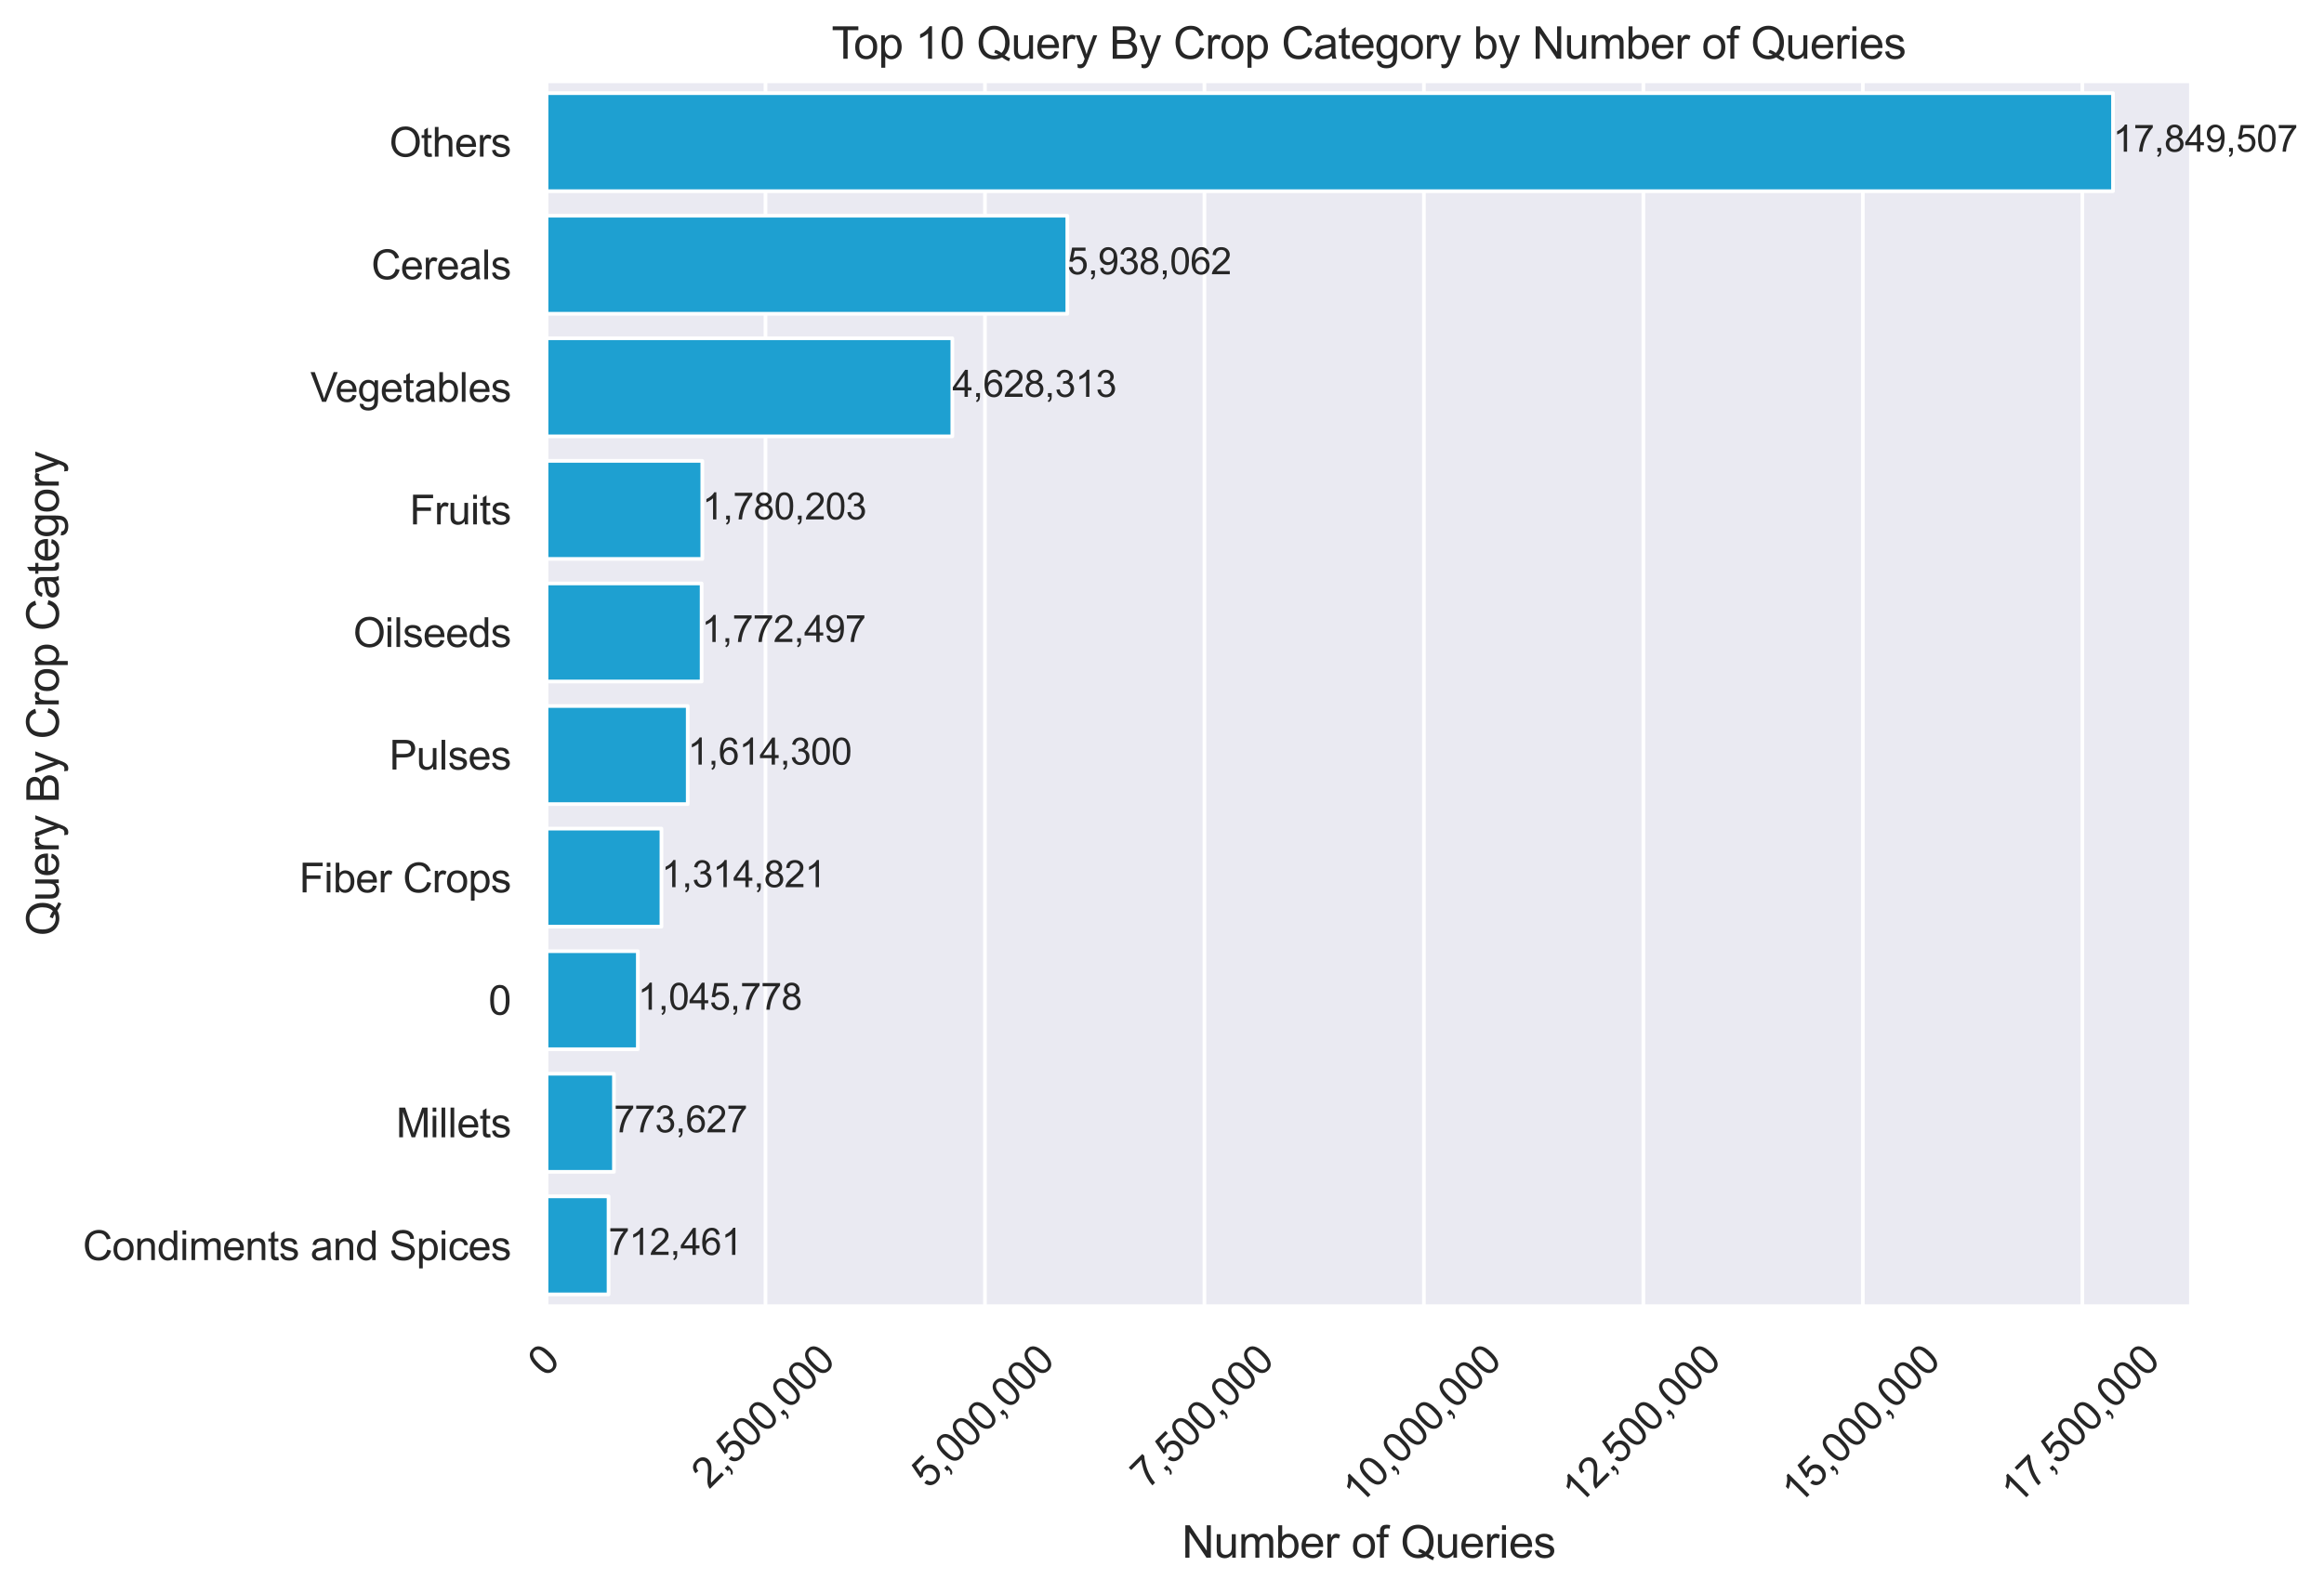 <?xml version="1.0" encoding="utf-8" standalone="no"?>
<!DOCTYPE svg PUBLIC "-//W3C//DTD SVG 1.1//EN"
  "http://www.w3.org/Graphics/SVG/1.1/DTD/svg11.dtd">
<svg xmlns:xlink="http://www.w3.org/1999/xlink" width="630.526pt" height="432.296pt" viewBox="0 0 630.526 432.296" xmlns="http://www.w3.org/2000/svg" version="1.1">
 <defs>
  <style type="text/css">*{stroke-linejoin: round; stroke-linecap: butt}</style>
 </defs>
 <g id="figure_1">
  <g id="patch_1">
   <path d="M 0 432.296 
L 630.526 432.296 
L 630.526 0 
L 0 0 
z
" style="fill: #ffffff"/>
  </g>
  <g id="axes_1">
   <g id="patch_2">
    <path d="M 148.139 354.583 
L 594.539 354.583 
L 594.539 21.943 
L 148.139 21.943 
z
" style="fill: #eaeaf2"/>
   </g>
   <g id="matplotlib.axis_1">
    <g id="xtick_1">
     <g id="line2d_1">
      <path d="M 148.139 354.583 
L 148.139 21.943 
" clip-path="url(#p522687c352)" style="fill: none; stroke: #ffffff; stroke-linecap: round"/>
     </g>
     <g id="text_1">
      <!-- 0 -->
      <g style="fill: #262626" transform="translate(147.987 373.976) rotate(-45) scale(0.11 -0.11)">
       <defs>
        <path id="ArialMT-30" d="M 266 2259 
Q 266 3072 433 3567 
Q 600 4063 929 4331 
Q 1259 4600 1759 4600 
Q 2128 4600 2406 4451 
Q 2684 4303 2865 4023 
Q 3047 3744 3150 3342 
Q 3253 2941 3253 2259 
Q 3253 1453 3087 958 
Q 2922 463 2592 192 
Q 2263 -78 1759 -78 
Q 1097 -78 719 397 
Q 266 969 266 2259 
z
M 844 2259 
Q 844 1131 1108 757 
Q 1372 384 1759 384 
Q 2147 384 2411 759 
Q 2675 1134 2675 2259 
Q 2675 3391 2411 3762 
Q 2147 4134 1753 4134 
Q 1366 4134 1134 3806 
Q 844 3388 844 2259 
z
" transform="scale(0.016)"/>
       </defs>
       <use xlink:href="#ArialMT-30"/>
      </g>
     </g>
    </g>
    <g id="xtick_2">
     <g id="line2d_2">
      <path d="M 207.685 354.583 
L 207.685 21.943 
" clip-path="url(#p522687c352)" style="fill: none; stroke: #ffffff; stroke-linecap: round"/>
     </g>
     <g id="text_2">
      <!-- 2,500,000 -->
      <g style="fill: #262626" transform="translate(192.396 404.25) rotate(-45) scale(0.11 -0.11)">
       <defs>
        <path id="ArialMT-32" d="M 3222 541 
L 3222 0 
L 194 0 
Q 188 203 259 391 
Q 375 700 629 1000 
Q 884 1300 1366 1694 
Q 2113 2306 2375 2664 
Q 2638 3022 2638 3341 
Q 2638 3675 2398 3904 
Q 2159 4134 1775 4134 
Q 1369 4134 1125 3890 
Q 881 3647 878 3216 
L 300 3275 
Q 359 3922 746 4261 
Q 1134 4600 1788 4600 
Q 2447 4600 2831 4234 
Q 3216 3869 3216 3328 
Q 3216 3053 3103 2787 
Q 2991 2522 2730 2228 
Q 2469 1934 1863 1422 
Q 1356 997 1212 845 
Q 1069 694 975 541 
L 3222 541 
z
" transform="scale(0.016)"/>
        <path id="ArialMT-2c" d="M 569 0 
L 569 641 
L 1209 641 
L 1209 0 
Q 1209 -353 1084 -570 
Q 959 -788 688 -906 
L 531 -666 
Q 709 -588 793 -436 
Q 878 -284 888 0 
L 569 0 
z
" transform="scale(0.016)"/>
        <path id="ArialMT-35" d="M 266 1200 
L 856 1250 
Q 922 819 1161 601 
Q 1400 384 1738 384 
Q 2144 384 2425 690 
Q 2706 997 2706 1503 
Q 2706 1984 2436 2262 
Q 2166 2541 1728 2541 
Q 1456 2541 1237 2417 
Q 1019 2294 894 2097 
L 366 2166 
L 809 4519 
L 3088 4519 
L 3088 3981 
L 1259 3981 
L 1013 2750 
Q 1425 3038 1878 3038 
Q 2478 3038 2890 2622 
Q 3303 2206 3303 1553 
Q 3303 931 2941 478 
Q 2500 -78 1738 -78 
Q 1113 -78 717 272 
Q 322 622 266 1200 
z
" transform="scale(0.016)"/>
       </defs>
       <use xlink:href="#ArialMT-32"/>
       <use xlink:href="#ArialMT-2c" x="55.615"/>
       <use xlink:href="#ArialMT-35" x="83.398"/>
       <use xlink:href="#ArialMT-30" x="139.014"/>
       <use xlink:href="#ArialMT-30" x="194.629"/>
       <use xlink:href="#ArialMT-2c" x="250.244"/>
       <use xlink:href="#ArialMT-30" x="278.027"/>
       <use xlink:href="#ArialMT-30" x="333.643"/>
       <use xlink:href="#ArialMT-30" x="389.258"/>
      </g>
     </g>
    </g>
    <g id="xtick_3">
     <g id="line2d_3">
      <path d="M 267.23 354.583 
L 267.23 21.943 
" clip-path="url(#p522687c352)" style="fill: none; stroke: #ffffff; stroke-linecap: round"/>
     </g>
     <g id="text_3">
      <!-- 5,000,000 -->
      <g style="fill: #262626" transform="translate(251.941 404.25) rotate(-45) scale(0.11 -0.11)">
       <use xlink:href="#ArialMT-35"/>
       <use xlink:href="#ArialMT-2c" x="55.615"/>
       <use xlink:href="#ArialMT-30" x="83.398"/>
       <use xlink:href="#ArialMT-30" x="139.014"/>
       <use xlink:href="#ArialMT-30" x="194.629"/>
       <use xlink:href="#ArialMT-2c" x="250.244"/>
       <use xlink:href="#ArialMT-30" x="278.027"/>
       <use xlink:href="#ArialMT-30" x="333.643"/>
       <use xlink:href="#ArialMT-30" x="389.258"/>
      </g>
     </g>
    </g>
    <g id="xtick_4">
     <g id="line2d_4">
      <path d="M 326.775 354.583 
L 326.775 21.943 
" clip-path="url(#p522687c352)" style="fill: none; stroke: #ffffff; stroke-linecap: round"/>
     </g>
     <g id="text_4">
      <!-- 7,500,000 -->
      <g style="fill: #262626" transform="translate(311.486 404.25) rotate(-45) scale(0.11 -0.11)">
       <defs>
        <path id="ArialMT-37" d="M 303 3981 
L 303 4522 
L 3269 4522 
L 3269 4084 
Q 2831 3619 2401 2847 
Q 1972 2075 1738 1259 
Q 1569 684 1522 0 
L 944 0 
Q 953 541 1156 1306 
Q 1359 2072 1739 2783 
Q 2119 3494 2547 3981 
L 303 3981 
z
" transform="scale(0.016)"/>
       </defs>
       <use xlink:href="#ArialMT-37"/>
       <use xlink:href="#ArialMT-2c" x="55.615"/>
       <use xlink:href="#ArialMT-35" x="83.398"/>
       <use xlink:href="#ArialMT-30" x="139.014"/>
       <use xlink:href="#ArialMT-30" x="194.629"/>
       <use xlink:href="#ArialMT-2c" x="250.244"/>
       <use xlink:href="#ArialMT-30" x="278.027"/>
       <use xlink:href="#ArialMT-30" x="333.643"/>
       <use xlink:href="#ArialMT-30" x="389.258"/>
      </g>
     </g>
    </g>
    <g id="xtick_5">
     <g id="line2d_5">
      <path d="M 386.321 354.583 
L 386.321 21.943 
" clip-path="url(#p522687c352)" style="fill: none; stroke: #ffffff; stroke-linecap: round"/>
     </g>
     <g id="text_5">
      <!-- 10,000,000 -->
      <g style="fill: #262626" transform="translate(368.869 408.575) rotate(-45) scale(0.11 -0.11)">
       <defs>
        <path id="ArialMT-31" d="M 2384 0 
L 1822 0 
L 1822 3584 
Q 1619 3391 1289 3197 
Q 959 3003 697 2906 
L 697 3450 
Q 1169 3672 1522 3987 
Q 1875 4303 2022 4600 
L 2384 4600 
L 2384 0 
z
" transform="scale(0.016)"/>
       </defs>
       <use xlink:href="#ArialMT-31"/>
       <use xlink:href="#ArialMT-30" x="55.615"/>
       <use xlink:href="#ArialMT-2c" x="111.23"/>
       <use xlink:href="#ArialMT-30" x="139.014"/>
       <use xlink:href="#ArialMT-30" x="194.629"/>
       <use xlink:href="#ArialMT-30" x="250.244"/>
       <use xlink:href="#ArialMT-2c" x="305.859"/>
       <use xlink:href="#ArialMT-30" x="333.643"/>
       <use xlink:href="#ArialMT-30" x="389.258"/>
       <use xlink:href="#ArialMT-30" x="444.873"/>
      </g>
     </g>
    </g>
    <g id="xtick_6">
     <g id="line2d_6">
      <path d="M 445.866 354.583 
L 445.866 21.943 
" clip-path="url(#p522687c352)" style="fill: none; stroke: #ffffff; stroke-linecap: round"/>
     </g>
     <g id="text_6">
      <!-- 12,500,000 -->
      <g style="fill: #262626" transform="translate(428.415 408.575) rotate(-45) scale(0.11 -0.11)">
       <use xlink:href="#ArialMT-31"/>
       <use xlink:href="#ArialMT-32" x="55.615"/>
       <use xlink:href="#ArialMT-2c" x="111.23"/>
       <use xlink:href="#ArialMT-35" x="139.014"/>
       <use xlink:href="#ArialMT-30" x="194.629"/>
       <use xlink:href="#ArialMT-30" x="250.244"/>
       <use xlink:href="#ArialMT-2c" x="305.859"/>
       <use xlink:href="#ArialMT-30" x="333.643"/>
       <use xlink:href="#ArialMT-30" x="389.258"/>
       <use xlink:href="#ArialMT-30" x="444.873"/>
      </g>
     </g>
    </g>
    <g id="xtick_7">
     <g id="line2d_7">
      <path d="M 505.412 354.583 
L 505.412 21.943 
" clip-path="url(#p522687c352)" style="fill: none; stroke: #ffffff; stroke-linecap: round"/>
     </g>
     <g id="text_7">
      <!-- 15,000,000 -->
      <g style="fill: #262626" transform="translate(487.96 408.575) rotate(-45) scale(0.11 -0.11)">
       <use xlink:href="#ArialMT-31"/>
       <use xlink:href="#ArialMT-35" x="55.615"/>
       <use xlink:href="#ArialMT-2c" x="111.23"/>
       <use xlink:href="#ArialMT-30" x="139.014"/>
       <use xlink:href="#ArialMT-30" x="194.629"/>
       <use xlink:href="#ArialMT-30" x="250.244"/>
       <use xlink:href="#ArialMT-2c" x="305.859"/>
       <use xlink:href="#ArialMT-30" x="333.643"/>
       <use xlink:href="#ArialMT-30" x="389.258"/>
       <use xlink:href="#ArialMT-30" x="444.873"/>
      </g>
     </g>
    </g>
    <g id="xtick_8">
     <g id="line2d_8">
      <path d="M 564.957 354.583 
L 564.957 21.943 
" clip-path="url(#p522687c352)" style="fill: none; stroke: #ffffff; stroke-linecap: round"/>
     </g>
     <g id="text_8">
      <!-- 17,500,000 -->
      <g style="fill: #262626" transform="translate(547.506 408.575) rotate(-45) scale(0.11 -0.11)">
       <use xlink:href="#ArialMT-31"/>
       <use xlink:href="#ArialMT-37" x="55.615"/>
       <use xlink:href="#ArialMT-2c" x="111.23"/>
       <use xlink:href="#ArialMT-35" x="139.014"/>
       <use xlink:href="#ArialMT-30" x="194.629"/>
       <use xlink:href="#ArialMT-30" x="250.244"/>
       <use xlink:href="#ArialMT-2c" x="305.859"/>
       <use xlink:href="#ArialMT-30" x="333.643"/>
       <use xlink:href="#ArialMT-30" x="389.258"/>
       <use xlink:href="#ArialMT-30" x="444.873"/>
      </g>
     </g>
    </g>
    <g id="text_9">
     <!-- Number of Queries -->
     <g style="fill: #262626" transform="translate(320.656 422.711) scale(0.12 -0.12)">
      <defs>
       <path id="ArialMT-4e" d="M 488 0 
L 488 4581 
L 1109 4581 
L 3516 984 
L 3516 4581 
L 4097 4581 
L 4097 0 
L 3475 0 
L 1069 3600 
L 1069 0 
L 488 0 
z
" transform="scale(0.016)"/>
       <path id="ArialMT-75" d="M 2597 0 
L 2597 488 
Q 2209 -75 1544 -75 
Q 1250 -75 995 37 
Q 741 150 617 320 
Q 494 491 444 738 
Q 409 903 409 1263 
L 409 3319 
L 972 3319 
L 972 1478 
Q 972 1038 1006 884 
Q 1059 663 1231 536 
Q 1403 409 1656 409 
Q 1909 409 2131 539 
Q 2353 669 2445 892 
Q 2538 1116 2538 1541 
L 2538 3319 
L 3100 3319 
L 3100 0 
L 2597 0 
z
" transform="scale(0.016)"/>
       <path id="ArialMT-6d" d="M 422 0 
L 422 3319 
L 925 3319 
L 925 2853 
Q 1081 3097 1340 3245 
Q 1600 3394 1931 3394 
Q 2300 3394 2536 3241 
Q 2772 3088 2869 2813 
Q 3263 3394 3894 3394 
Q 4388 3394 4653 3120 
Q 4919 2847 4919 2278 
L 4919 0 
L 4359 0 
L 4359 2091 
Q 4359 2428 4304 2576 
Q 4250 2725 4106 2815 
Q 3963 2906 3769 2906 
Q 3419 2906 3187 2673 
Q 2956 2441 2956 1928 
L 2956 0 
L 2394 0 
L 2394 2156 
Q 2394 2531 2256 2718 
Q 2119 2906 1806 2906 
Q 1569 2906 1367 2781 
Q 1166 2656 1075 2415 
Q 984 2175 984 1722 
L 984 0 
L 422 0 
z
" transform="scale(0.016)"/>
       <path id="ArialMT-62" d="M 941 0 
L 419 0 
L 419 4581 
L 981 4581 
L 981 2947 
Q 1338 3394 1891 3394 
Q 2197 3394 2470 3270 
Q 2744 3147 2920 2923 
Q 3097 2700 3197 2384 
Q 3297 2069 3297 1709 
Q 3297 856 2875 390 
Q 2453 -75 1863 -75 
Q 1275 -75 941 416 
L 941 0 
z
M 934 1684 
Q 934 1088 1097 822 
Q 1363 388 1816 388 
Q 2184 388 2453 708 
Q 2722 1028 2722 1663 
Q 2722 2313 2464 2622 
Q 2206 2931 1841 2931 
Q 1472 2931 1203 2611 
Q 934 2291 934 1684 
z
" transform="scale(0.016)"/>
       <path id="ArialMT-65" d="M 2694 1069 
L 3275 997 
Q 3138 488 2766 206 
Q 2394 -75 1816 -75 
Q 1088 -75 661 373 
Q 234 822 234 1631 
Q 234 2469 665 2931 
Q 1097 3394 1784 3394 
Q 2450 3394 2872 2941 
Q 3294 2488 3294 1666 
Q 3294 1616 3291 1516 
L 816 1516 
Q 847 969 1125 678 
Q 1403 388 1819 388 
Q 2128 388 2347 550 
Q 2566 713 2694 1069 
z
M 847 1978 
L 2700 1978 
Q 2663 2397 2488 2606 
Q 2219 2931 1791 2931 
Q 1403 2931 1139 2672 
Q 875 2413 847 1978 
z
" transform="scale(0.016)"/>
       <path id="ArialMT-72" d="M 416 0 
L 416 3319 
L 922 3319 
L 922 2816 
Q 1116 3169 1280 3281 
Q 1444 3394 1641 3394 
Q 1925 3394 2219 3213 
L 2025 2691 
Q 1819 2813 1613 2813 
Q 1428 2813 1281 2702 
Q 1134 2591 1072 2394 
Q 978 2094 978 1738 
L 978 0 
L 416 0 
z
" transform="scale(0.016)"/>
       <path id="ArialMT-20" transform="scale(0.016)"/>
       <path id="ArialMT-6f" d="M 213 1659 
Q 213 2581 725 3025 
Q 1153 3394 1769 3394 
Q 2453 3394 2887 2945 
Q 3322 2497 3322 1706 
Q 3322 1066 3130 698 
Q 2938 331 2570 128 
Q 2203 -75 1769 -75 
Q 1072 -75 642 372 
Q 213 819 213 1659 
z
M 791 1659 
Q 791 1022 1069 705 
Q 1347 388 1769 388 
Q 2188 388 2466 706 
Q 2744 1025 2744 1678 
Q 2744 2294 2464 2611 
Q 2184 2928 1769 2928 
Q 1347 2928 1069 2612 
Q 791 2297 791 1659 
z
" transform="scale(0.016)"/>
       <path id="ArialMT-66" d="M 556 0 
L 556 2881 
L 59 2881 
L 59 3319 
L 556 3319 
L 556 3672 
Q 556 4006 616 4169 
Q 697 4388 901 4523 
Q 1106 4659 1475 4659 
Q 1713 4659 2000 4603 
L 1916 4113 
Q 1741 4144 1584 4144 
Q 1328 4144 1222 4034 
Q 1116 3925 1116 3625 
L 1116 3319 
L 1763 3319 
L 1763 2881 
L 1116 2881 
L 1116 0 
L 556 0 
z
" transform="scale(0.016)"/>
       <path id="ArialMT-51" d="M 3966 491 
Q 4388 200 4744 66 
L 4566 -356 
Q 4072 -178 3581 206 
Q 3072 -78 2456 -78 
Q 1834 -78 1328 222 
Q 822 522 548 1065 
Q 275 1609 275 2291 
Q 275 2969 550 3525 
Q 825 4081 1333 4372 
Q 1841 4663 2469 4663 
Q 3103 4663 3612 4361 
Q 4122 4059 4389 3517 
Q 4656 2975 4656 2294 
Q 4656 1728 4484 1276 
Q 4313 825 3966 491 
z
M 2631 1266 
Q 3156 1119 3497 828 
Q 4031 1316 4031 2294 
Q 4031 2850 3842 3265 
Q 3653 3681 3289 3911 
Q 2925 4141 2472 4141 
Q 1794 4141 1347 3677 
Q 900 3213 900 2291 
Q 900 1397 1342 919 
Q 1784 441 2472 441 
Q 2797 441 3084 563 
Q 2800 747 2484 825 
L 2631 1266 
z
" transform="scale(0.016)"/>
       <path id="ArialMT-69" d="M 425 3934 
L 425 4581 
L 988 4581 
L 988 3934 
L 425 3934 
z
M 425 0 
L 425 3319 
L 988 3319 
L 988 0 
L 425 0 
z
" transform="scale(0.016)"/>
       <path id="ArialMT-73" d="M 197 991 
L 753 1078 
Q 800 744 1014 566 
Q 1228 388 1613 388 
Q 2000 388 2187 545 
Q 2375 703 2375 916 
Q 2375 1106 2209 1216 
Q 2094 1291 1634 1406 
Q 1016 1563 777 1677 
Q 538 1791 414 1992 
Q 291 2194 291 2438 
Q 291 2659 392 2848 
Q 494 3038 669 3163 
Q 800 3259 1026 3326 
Q 1253 3394 1513 3394 
Q 1903 3394 2198 3281 
Q 2494 3169 2634 2976 
Q 2775 2784 2828 2463 
L 2278 2388 
Q 2241 2644 2061 2787 
Q 1881 2931 1553 2931 
Q 1166 2931 1000 2803 
Q 834 2675 834 2503 
Q 834 2394 903 2306 
Q 972 2216 1119 2156 
Q 1203 2125 1616 2013 
Q 2213 1853 2448 1751 
Q 2684 1650 2818 1456 
Q 2953 1263 2953 975 
Q 2953 694 2789 445 
Q 2625 197 2315 61 
Q 2006 -75 1616 -75 
Q 969 -75 630 194 
Q 291 463 197 991 
z
" transform="scale(0.016)"/>
      </defs>
      <use xlink:href="#ArialMT-4e"/>
      <use xlink:href="#ArialMT-75" x="72.217"/>
      <use xlink:href="#ArialMT-6d" x="127.832"/>
      <use xlink:href="#ArialMT-62" x="211.133"/>
      <use xlink:href="#ArialMT-65" x="266.748"/>
      <use xlink:href="#ArialMT-72" x="322.363"/>
      <use xlink:href="#ArialMT-20" x="355.664"/>
      <use xlink:href="#ArialMT-6f" x="383.447"/>
      <use xlink:href="#ArialMT-66" x="439.062"/>
      <use xlink:href="#ArialMT-20" x="466.846"/>
      <use xlink:href="#ArialMT-51" x="494.629"/>
      <use xlink:href="#ArialMT-75" x="572.412"/>
      <use xlink:href="#ArialMT-65" x="628.027"/>
      <use xlink:href="#ArialMT-72" x="683.643"/>
      <use xlink:href="#ArialMT-69" x="716.943"/>
      <use xlink:href="#ArialMT-65" x="739.16"/>
      <use xlink:href="#ArialMT-73" x="794.775"/>
     </g>
    </g>
   </g>
   <g id="matplotlib.axis_2">
    <g id="ytick_1">
     <g id="text_10">
      <!-- Others -->
      <g style="fill: #262626" transform="translate(105.63 42.512) scale(0.11 -0.11)">
       <defs>
        <path id="ArialMT-4f" d="M 309 2231 
Q 309 3372 921 4017 
Q 1534 4663 2503 4663 
Q 3138 4663 3647 4359 
Q 4156 4056 4423 3514 
Q 4691 2972 4691 2284 
Q 4691 1588 4409 1038 
Q 4128 488 3612 205 
Q 3097 -78 2500 -78 
Q 1853 -78 1343 234 
Q 834 547 571 1087 
Q 309 1628 309 2231 
z
M 934 2222 
Q 934 1394 1379 917 
Q 1825 441 2497 441 
Q 3181 441 3623 922 
Q 4066 1403 4066 2288 
Q 4066 2847 3877 3264 
Q 3688 3681 3323 3911 
Q 2959 4141 2506 4141 
Q 1863 4141 1398 3698 
Q 934 3256 934 2222 
z
" transform="scale(0.016)"/>
        <path id="ArialMT-74" d="M 1650 503 
L 1731 6 
Q 1494 -44 1306 -44 
Q 1000 -44 831 53 
Q 663 150 594 308 
Q 525 466 525 972 
L 525 2881 
L 113 2881 
L 113 3319 
L 525 3319 
L 525 4141 
L 1084 4478 
L 1084 3319 
L 1650 3319 
L 1650 2881 
L 1084 2881 
L 1084 941 
Q 1084 700 1114 631 
Q 1144 563 1211 522 
Q 1278 481 1403 481 
Q 1497 481 1650 503 
z
" transform="scale(0.016)"/>
        <path id="ArialMT-68" d="M 422 0 
L 422 4581 
L 984 4581 
L 984 2938 
Q 1378 3394 1978 3394 
Q 2347 3394 2619 3248 
Q 2891 3103 3008 2847 
Q 3125 2591 3125 2103 
L 3125 0 
L 2563 0 
L 2563 2103 
Q 2563 2525 2380 2717 
Q 2197 2909 1863 2909 
Q 1613 2909 1392 2779 
Q 1172 2650 1078 2428 
Q 984 2206 984 1816 
L 984 0 
L 422 0 
z
" transform="scale(0.016)"/>
       </defs>
       <use xlink:href="#ArialMT-4f"/>
       <use xlink:href="#ArialMT-74" x="77.783"/>
       <use xlink:href="#ArialMT-68" x="105.566"/>
       <use xlink:href="#ArialMT-65" x="161.182"/>
       <use xlink:href="#ArialMT-72" x="216.797"/>
       <use xlink:href="#ArialMT-73" x="250.098"/>
      </g>
     </g>
    </g>
    <g id="ytick_2">
     <g id="text_11">
      <!-- Cereals -->
      <g style="fill: #262626" transform="translate(100.737 75.776) scale(0.11 -0.11)">
       <defs>
        <path id="ArialMT-43" d="M 3763 1606 
L 4369 1453 
Q 4178 706 3683 314 
Q 3188 -78 2472 -78 
Q 1731 -78 1267 223 
Q 803 525 561 1097 
Q 319 1669 319 2325 
Q 319 3041 592 3573 
Q 866 4106 1370 4382 
Q 1875 4659 2481 4659 
Q 3169 4659 3637 4309 
Q 4106 3959 4291 3325 
L 3694 3184 
Q 3534 3684 3231 3912 
Q 2928 4141 2469 4141 
Q 1941 4141 1586 3887 
Q 1231 3634 1087 3207 
Q 944 2781 944 2328 
Q 944 1744 1114 1308 
Q 1284 872 1643 656 
Q 2003 441 2422 441 
Q 2931 441 3284 734 
Q 3638 1028 3763 1606 
z
" transform="scale(0.016)"/>
        <path id="ArialMT-61" d="M 2588 409 
Q 2275 144 1986 34 
Q 1697 -75 1366 -75 
Q 819 -75 525 192 
Q 231 459 231 875 
Q 231 1119 342 1320 
Q 453 1522 633 1644 
Q 813 1766 1038 1828 
Q 1203 1872 1538 1913 
Q 2219 1994 2541 2106 
Q 2544 2222 2544 2253 
Q 2544 2597 2384 2738 
Q 2169 2928 1744 2928 
Q 1347 2928 1158 2789 
Q 969 2650 878 2297 
L 328 2372 
Q 403 2725 575 2942 
Q 747 3159 1072 3276 
Q 1397 3394 1825 3394 
Q 2250 3394 2515 3294 
Q 2781 3194 2906 3042 
Q 3031 2891 3081 2659 
Q 3109 2516 3109 2141 
L 3109 1391 
Q 3109 606 3145 398 
Q 3181 191 3288 0 
L 2700 0 
Q 2613 175 2588 409 
z
M 2541 1666 
Q 2234 1541 1622 1453 
Q 1275 1403 1131 1340 
Q 988 1278 909 1158 
Q 831 1038 831 891 
Q 831 666 1001 516 
Q 1172 366 1500 366 
Q 1825 366 2078 508 
Q 2331 650 2450 897 
Q 2541 1088 2541 1459 
L 2541 1666 
z
" transform="scale(0.016)"/>
        <path id="ArialMT-6c" d="M 409 0 
L 409 4581 
L 972 4581 
L 972 0 
L 409 0 
z
" transform="scale(0.016)"/>
       </defs>
       <use xlink:href="#ArialMT-43"/>
       <use xlink:href="#ArialMT-65" x="72.217"/>
       <use xlink:href="#ArialMT-72" x="127.832"/>
       <use xlink:href="#ArialMT-65" x="161.133"/>
       <use xlink:href="#ArialMT-61" x="216.748"/>
       <use xlink:href="#ArialMT-6c" x="272.363"/>
       <use xlink:href="#ArialMT-73" x="294.58"/>
      </g>
     </g>
    </g>
    <g id="ytick_3">
     <g id="text_12">
      <!-- Vegetables -->
      <g style="fill: #262626" transform="translate(84.205 109.04) scale(0.11 -0.11)">
       <defs>
        <path id="ArialMT-56" d="M 1803 0 
L 28 4581 
L 684 4581 
L 1875 1253 
Q 2019 853 2116 503 
Q 2222 878 2363 1253 
L 3600 4581 
L 4219 4581 
L 2425 0 
L 1803 0 
z
" transform="scale(0.016)"/>
        <path id="ArialMT-67" d="M 319 -275 
L 866 -356 
Q 900 -609 1056 -725 
Q 1266 -881 1628 -881 
Q 2019 -881 2231 -725 
Q 2444 -569 2519 -288 
Q 2563 -116 2559 434 
Q 2191 0 1641 0 
Q 956 0 581 494 
Q 206 988 206 1678 
Q 206 2153 378 2554 
Q 550 2956 876 3175 
Q 1203 3394 1644 3394 
Q 2231 3394 2613 2919 
L 2613 3319 
L 3131 3319 
L 3131 450 
Q 3131 -325 2973 -648 
Q 2816 -972 2473 -1159 
Q 2131 -1347 1631 -1347 
Q 1038 -1347 672 -1080 
Q 306 -813 319 -275 
z
M 784 1719 
Q 784 1066 1043 766 
Q 1303 466 1694 466 
Q 2081 466 2343 764 
Q 2606 1063 2606 1700 
Q 2606 2309 2336 2618 
Q 2066 2928 1684 2928 
Q 1309 2928 1046 2623 
Q 784 2319 784 1719 
z
" transform="scale(0.016)"/>
       </defs>
       <use xlink:href="#ArialMT-56"/>
       <use xlink:href="#ArialMT-65" x="61.199"/>
       <use xlink:href="#ArialMT-67" x="116.814"/>
       <use xlink:href="#ArialMT-65" x="172.43"/>
       <use xlink:href="#ArialMT-74" x="228.045"/>
       <use xlink:href="#ArialMT-61" x="255.828"/>
       <use xlink:href="#ArialMT-62" x="311.443"/>
       <use xlink:href="#ArialMT-6c" x="367.059"/>
       <use xlink:href="#ArialMT-65" x="389.275"/>
       <use xlink:href="#ArialMT-73" x="444.891"/>
      </g>
     </g>
    </g>
    <g id="ytick_4">
     <g id="text_13">
      <!-- Fruits -->
      <g style="fill: #262626" transform="translate(111.141 142.304) scale(0.11 -0.11)">
       <defs>
        <path id="ArialMT-46" d="M 525 0 
L 525 4581 
L 3616 4581 
L 3616 4041 
L 1131 4041 
L 1131 2622 
L 3281 2622 
L 3281 2081 
L 1131 2081 
L 1131 0 
L 525 0 
z
" transform="scale(0.016)"/>
       </defs>
       <use xlink:href="#ArialMT-46"/>
       <use xlink:href="#ArialMT-72" x="61.084"/>
       <use xlink:href="#ArialMT-75" x="94.385"/>
       <use xlink:href="#ArialMT-69" x="150"/>
       <use xlink:href="#ArialMT-74" x="172.217"/>
       <use xlink:href="#ArialMT-73" x="200"/>
      </g>
     </g>
    </g>
    <g id="ytick_5">
     <g id="text_14">
      <!-- Oilseeds -->
      <g style="fill: #262626" transform="translate(95.844 175.568) scale(0.11 -0.11)">
       <defs>
        <path id="ArialMT-64" d="M 2575 0 
L 2575 419 
Q 2259 -75 1647 -75 
Q 1250 -75 917 144 
Q 584 363 401 755 
Q 219 1147 219 1656 
Q 219 2153 384 2558 
Q 550 2963 881 3178 
Q 1213 3394 1622 3394 
Q 1922 3394 2156 3267 
Q 2391 3141 2538 2938 
L 2538 4581 
L 3097 4581 
L 3097 0 
L 2575 0 
z
M 797 1656 
Q 797 1019 1065 703 
Q 1334 388 1700 388 
Q 2069 388 2326 689 
Q 2584 991 2584 1609 
Q 2584 2291 2321 2609 
Q 2059 2928 1675 2928 
Q 1300 2928 1048 2622 
Q 797 2316 797 1656 
z
" transform="scale(0.016)"/>
       </defs>
       <use xlink:href="#ArialMT-4f"/>
       <use xlink:href="#ArialMT-69" x="77.783"/>
       <use xlink:href="#ArialMT-6c" x="100"/>
       <use xlink:href="#ArialMT-73" x="122.217"/>
       <use xlink:href="#ArialMT-65" x="172.217"/>
       <use xlink:href="#ArialMT-65" x="227.832"/>
       <use xlink:href="#ArialMT-64" x="283.447"/>
       <use xlink:href="#ArialMT-73" x="339.062"/>
      </g>
     </g>
    </g>
    <g id="ytick_6">
     <g id="text_15">
      <!-- Pulses -->
      <g style="fill: #262626" transform="translate(105.624 208.832) scale(0.11 -0.11)">
       <defs>
        <path id="ArialMT-50" d="M 494 0 
L 494 4581 
L 2222 4581 
Q 2678 4581 2919 4538 
Q 3256 4481 3484 4323 
Q 3713 4166 3852 3881 
Q 3991 3597 3991 3256 
Q 3991 2672 3619 2267 
Q 3247 1863 2275 1863 
L 1100 1863 
L 1100 0 
L 494 0 
z
M 1100 2403 
L 2284 2403 
Q 2872 2403 3119 2622 
Q 3366 2841 3366 3238 
Q 3366 3525 3220 3729 
Q 3075 3934 2838 4000 
Q 2684 4041 2272 4041 
L 1100 4041 
L 1100 2403 
z
" transform="scale(0.016)"/>
       </defs>
       <use xlink:href="#ArialMT-50"/>
       <use xlink:href="#ArialMT-75" x="66.699"/>
       <use xlink:href="#ArialMT-6c" x="122.314"/>
       <use xlink:href="#ArialMT-73" x="144.531"/>
       <use xlink:href="#ArialMT-65" x="194.531"/>
       <use xlink:href="#ArialMT-73" x="250.146"/>
      </g>
     </g>
    </g>
    <g id="ytick_7">
     <g id="text_16">
      <!-- Fiber Crops -->
      <g style="fill: #262626" transform="translate(81.183 242.163) scale(0.11 -0.11)">
       <defs>
        <path id="ArialMT-70" d="M 422 -1272 
L 422 3319 
L 934 3319 
L 934 2888 
Q 1116 3141 1344 3267 
Q 1572 3394 1897 3394 
Q 2322 3394 2647 3175 
Q 2972 2956 3137 2557 
Q 3303 2159 3303 1684 
Q 3303 1175 3120 767 
Q 2938 359 2589 142 
Q 2241 -75 1856 -75 
Q 1575 -75 1351 44 
Q 1128 163 984 344 
L 984 -1272 
L 422 -1272 
z
M 931 1641 
Q 931 1000 1190 694 
Q 1450 388 1819 388 
Q 2194 388 2461 705 
Q 2728 1022 2728 1688 
Q 2728 2322 2467 2637 
Q 2206 2953 1844 2953 
Q 1484 2953 1207 2617 
Q 931 2281 931 1641 
z
" transform="scale(0.016)"/>
       </defs>
       <use xlink:href="#ArialMT-46"/>
       <use xlink:href="#ArialMT-69" x="61.084"/>
       <use xlink:href="#ArialMT-62" x="83.301"/>
       <use xlink:href="#ArialMT-65" x="138.916"/>
       <use xlink:href="#ArialMT-72" x="194.531"/>
       <use xlink:href="#ArialMT-20" x="227.832"/>
       <use xlink:href="#ArialMT-43" x="255.615"/>
       <use xlink:href="#ArialMT-72" x="327.832"/>
       <use xlink:href="#ArialMT-6f" x="361.133"/>
       <use xlink:href="#ArialMT-70" x="416.748"/>
       <use xlink:href="#ArialMT-73" x="472.363"/>
      </g>
     </g>
    </g>
    <g id="ytick_8">
     <g id="text_17">
      <!-- 0 -->
      <g style="fill: #262626" transform="translate(132.522 275.36) scale(0.11 -0.11)">
       <use xlink:href="#ArialMT-30"/>
      </g>
     </g>
    </g>
    <g id="ytick_9">
     <g id="text_18">
      <!-- Millets -->
      <g style="fill: #262626" transform="translate(107.471 308.624) scale(0.11 -0.11)">
       <defs>
        <path id="ArialMT-4d" d="M 475 0 
L 475 4581 
L 1388 4581 
L 2472 1338 
Q 2622 884 2691 659 
Q 2769 909 2934 1394 
L 4031 4581 
L 4847 4581 
L 4847 0 
L 4263 0 
L 4263 3834 
L 2931 0 
L 2384 0 
L 1059 3900 
L 1059 0 
L 475 0 
z
" transform="scale(0.016)"/>
       </defs>
       <use xlink:href="#ArialMT-4d"/>
       <use xlink:href="#ArialMT-69" x="83.301"/>
       <use xlink:href="#ArialMT-6c" x="105.518"/>
       <use xlink:href="#ArialMT-6c" x="127.734"/>
       <use xlink:href="#ArialMT-65" x="149.951"/>
       <use xlink:href="#ArialMT-74" x="205.566"/>
       <use xlink:href="#ArialMT-73" x="233.35"/>
      </g>
     </g>
    </g>
    <g id="ytick_10">
     <g id="text_19">
      <!-- Condiments and Spices -->
      <g style="fill: #262626" transform="translate(22.469 341.955) scale(0.11 -0.11)">
       <defs>
        <path id="ArialMT-6e" d="M 422 0 
L 422 3319 
L 928 3319 
L 928 2847 
Q 1294 3394 1984 3394 
Q 2284 3394 2536 3286 
Q 2788 3178 2913 3003 
Q 3038 2828 3088 2588 
Q 3119 2431 3119 2041 
L 3119 0 
L 2556 0 
L 2556 2019 
Q 2556 2363 2490 2533 
Q 2425 2703 2258 2804 
Q 2091 2906 1866 2906 
Q 1506 2906 1245 2678 
Q 984 2450 984 1813 
L 984 0 
L 422 0 
z
" transform="scale(0.016)"/>
        <path id="ArialMT-53" d="M 288 1472 
L 859 1522 
Q 900 1178 1048 958 
Q 1197 738 1509 602 
Q 1822 466 2213 466 
Q 2559 466 2825 569 
Q 3091 672 3220 851 
Q 3350 1031 3350 1244 
Q 3350 1459 3225 1620 
Q 3100 1781 2813 1891 
Q 2628 1963 1997 2114 
Q 1366 2266 1113 2400 
Q 784 2572 623 2826 
Q 463 3081 463 3397 
Q 463 3744 659 4045 
Q 856 4347 1234 4503 
Q 1613 4659 2075 4659 
Q 2584 4659 2973 4495 
Q 3363 4331 3572 4012 
Q 3781 3694 3797 3291 
L 3216 3247 
Q 3169 3681 2898 3903 
Q 2628 4125 2100 4125 
Q 1550 4125 1298 3923 
Q 1047 3722 1047 3438 
Q 1047 3191 1225 3031 
Q 1400 2872 2139 2705 
Q 2878 2538 3153 2413 
Q 3553 2228 3743 1945 
Q 3934 1663 3934 1294 
Q 3934 928 3725 604 
Q 3516 281 3123 101 
Q 2731 -78 2241 -78 
Q 1619 -78 1198 103 
Q 778 284 539 648 
Q 300 1013 288 1472 
z
" transform="scale(0.016)"/>
        <path id="ArialMT-63" d="M 2588 1216 
L 3141 1144 
Q 3050 572 2676 248 
Q 2303 -75 1759 -75 
Q 1078 -75 664 370 
Q 250 816 250 1647 
Q 250 2184 428 2587 
Q 606 2991 970 3192 
Q 1334 3394 1763 3394 
Q 2303 3394 2647 3120 
Q 2991 2847 3088 2344 
L 2541 2259 
Q 2463 2594 2264 2762 
Q 2066 2931 1784 2931 
Q 1359 2931 1093 2626 
Q 828 2322 828 1663 
Q 828 994 1084 691 
Q 1341 388 1753 388 
Q 2084 388 2306 591 
Q 2528 794 2588 1216 
z
" transform="scale(0.016)"/>
       </defs>
       <use xlink:href="#ArialMT-43"/>
       <use xlink:href="#ArialMT-6f" x="72.217"/>
       <use xlink:href="#ArialMT-6e" x="127.832"/>
       <use xlink:href="#ArialMT-64" x="183.447"/>
       <use xlink:href="#ArialMT-69" x="239.062"/>
       <use xlink:href="#ArialMT-6d" x="261.279"/>
       <use xlink:href="#ArialMT-65" x="344.58"/>
       <use xlink:href="#ArialMT-6e" x="400.195"/>
       <use xlink:href="#ArialMT-74" x="455.811"/>
       <use xlink:href="#ArialMT-73" x="483.594"/>
       <use xlink:href="#ArialMT-20" x="533.594"/>
       <use xlink:href="#ArialMT-61" x="561.377"/>
       <use xlink:href="#ArialMT-6e" x="616.992"/>
       <use xlink:href="#ArialMT-64" x="672.607"/>
       <use xlink:href="#ArialMT-20" x="728.223"/>
       <use xlink:href="#ArialMT-53" x="756.006"/>
       <use xlink:href="#ArialMT-70" x="822.705"/>
       <use xlink:href="#ArialMT-69" x="878.32"/>
       <use xlink:href="#ArialMT-63" x="900.537"/>
       <use xlink:href="#ArialMT-65" x="950.537"/>
       <use xlink:href="#ArialMT-73" x="1006.152"/>
      </g>
     </g>
    </g>
    <g id="text_20">
     <!-- Query By Crop Category -->
     <g style="fill: #262626" transform="translate(15.943 253.952) rotate(-90) scale(0.12 -0.12)">
      <defs>
       <path id="ArialMT-79" d="M 397 -1278 
L 334 -750 
Q 519 -800 656 -800 
Q 844 -800 956 -737 
Q 1069 -675 1141 -563 
Q 1194 -478 1313 -144 
Q 1328 -97 1363 -6 
L 103 3319 
L 709 3319 
L 1400 1397 
Q 1534 1031 1641 628 
Q 1738 1016 1872 1384 
L 2581 3319 
L 3144 3319 
L 1881 -56 
Q 1678 -603 1566 -809 
Q 1416 -1088 1222 -1217 
Q 1028 -1347 759 -1347 
Q 597 -1347 397 -1278 
z
" transform="scale(0.016)"/>
       <path id="ArialMT-42" d="M 469 0 
L 469 4581 
L 2188 4581 
Q 2713 4581 3030 4442 
Q 3347 4303 3526 4014 
Q 3706 3725 3706 3409 
Q 3706 3116 3547 2856 
Q 3388 2597 3066 2438 
Q 3481 2316 3704 2022 
Q 3928 1728 3928 1328 
Q 3928 1006 3792 729 
Q 3656 453 3456 303 
Q 3256 153 2954 76 
Q 2653 0 2216 0 
L 469 0 
z
M 1075 2656 
L 2066 2656 
Q 2469 2656 2644 2709 
Q 2875 2778 2992 2937 
Q 3109 3097 3109 3338 
Q 3109 3566 3000 3739 
Q 2891 3913 2687 3977 
Q 2484 4041 1991 4041 
L 1075 4041 
L 1075 2656 
z
M 1075 541 
L 2216 541 
Q 2509 541 2628 563 
Q 2838 600 2978 687 
Q 3119 775 3209 942 
Q 3300 1109 3300 1328 
Q 3300 1584 3169 1773 
Q 3038 1963 2805 2039 
Q 2572 2116 2134 2116 
L 1075 2116 
L 1075 541 
z
" transform="scale(0.016)"/>
      </defs>
      <use xlink:href="#ArialMT-51"/>
      <use xlink:href="#ArialMT-75" x="77.783"/>
      <use xlink:href="#ArialMT-65" x="133.398"/>
      <use xlink:href="#ArialMT-72" x="189.014"/>
      <use xlink:href="#ArialMT-79" x="222.314"/>
      <use xlink:href="#ArialMT-20" x="272.314"/>
      <use xlink:href="#ArialMT-42" x="300.098"/>
      <use xlink:href="#ArialMT-79" x="366.797"/>
      <use xlink:href="#ArialMT-20" x="416.797"/>
      <use xlink:href="#ArialMT-43" x="444.58"/>
      <use xlink:href="#ArialMT-72" x="516.797"/>
      <use xlink:href="#ArialMT-6f" x="550.098"/>
      <use xlink:href="#ArialMT-70" x="605.713"/>
      <use xlink:href="#ArialMT-20" x="661.328"/>
      <use xlink:href="#ArialMT-43" x="689.111"/>
      <use xlink:href="#ArialMT-61" x="761.328"/>
      <use xlink:href="#ArialMT-74" x="816.943"/>
      <use xlink:href="#ArialMT-65" x="844.727"/>
      <use xlink:href="#ArialMT-67" x="900.342"/>
      <use xlink:href="#ArialMT-6f" x="955.957"/>
      <use xlink:href="#ArialMT-72" x="1011.572"/>
      <use xlink:href="#ArialMT-79" x="1044.873"/>
     </g>
    </g>
   </g>
   <g id="patch_3">
    <path d="M 148.139 25.27 
L 573.282 25.27 
L 573.282 51.881 
L 148.139 51.881 
z
" clip-path="url(#p522687c352)" style="fill: #1ea0d1; stroke: #ffffff; stroke-linejoin: miter"/>
   </g>
   <g id="patch_4">
    <path d="M 148.139 58.534 
L 289.573 58.534 
L 289.573 85.145 
L 148.139 85.145 
z
" clip-path="url(#p522687c352)" style="fill: #1ea0d1; stroke: #ffffff; stroke-linejoin: miter"/>
   </g>
   <g id="patch_5">
    <path d="M 148.139 91.798 
L 258.377 91.798 
L 258.377 118.409 
L 148.139 118.409 
z
" clip-path="url(#p522687c352)" style="fill: #1ea0d1; stroke: #ffffff; stroke-linejoin: miter"/>
   </g>
   <g id="patch_6">
    <path d="M 148.139 125.062 
L 190.54 125.062 
L 190.54 151.673 
L 148.139 151.673 
z
" clip-path="url(#p522687c352)" style="fill: #1ea0d1; stroke: #ffffff; stroke-linejoin: miter"/>
   </g>
   <g id="patch_7">
    <path d="M 148.139 158.326 
L 190.357 158.326 
L 190.357 184.937 
L 148.139 184.937 
z
" clip-path="url(#p522687c352)" style="fill: #1ea0d1; stroke: #ffffff; stroke-linejoin: miter"/>
   </g>
   <g id="patch_8">
    <path d="M 148.139 191.59 
L 186.589 191.59 
L 186.589 218.201 
L 148.139 218.201 
z
" clip-path="url(#p522687c352)" style="fill: #1ea0d1; stroke: #ffffff; stroke-linejoin: miter"/>
   </g>
   <g id="patch_9">
    <path d="M 148.139 224.854 
L 179.456 224.854 
L 179.456 251.465 
L 148.139 251.465 
z
" clip-path="url(#p522687c352)" style="fill: #1ea0d1; stroke: #ffffff; stroke-linejoin: miter"/>
   </g>
   <g id="patch_10">
    <path d="M 148.139 258.118 
L 173.048 258.118 
L 173.048 284.729 
L 148.139 284.729 
z
" clip-path="url(#p522687c352)" style="fill: #1ea0d1; stroke: #ffffff; stroke-linejoin: miter"/>
   </g>
   <g id="patch_11">
    <path d="M 148.139 291.382 
L 166.565 291.382 
L 166.565 317.993 
L 148.139 317.993 
z
" clip-path="url(#p522687c352)" style="fill: #1ea0d1; stroke: #ffffff; stroke-linejoin: miter"/>
   </g>
   <g id="patch_12">
    <path d="M 148.139 324.646 
L 165.109 324.646 
L 165.109 351.257 
L 148.139 351.257 
z
" clip-path="url(#p522687c352)" style="fill: #1ea0d1; stroke: #ffffff; stroke-linejoin: miter"/>
   </g>
   <g id="line2d_9">
    <path clip-path="url(#p522687c352)" style="fill: none; stroke: #424242; stroke-width: 2.25; stroke-linecap: round"/>
   </g>
   <g id="line2d_10">
    <path clip-path="url(#p522687c352)" style="fill: none; stroke: #424242; stroke-width: 2.25; stroke-linecap: round"/>
   </g>
   <g id="line2d_11">
    <path clip-path="url(#p522687c352)" style="fill: none; stroke: #424242; stroke-width: 2.25; stroke-linecap: round"/>
   </g>
   <g id="line2d_12">
    <path clip-path="url(#p522687c352)" style="fill: none; stroke: #424242; stroke-width: 2.25; stroke-linecap: round"/>
   </g>
   <g id="line2d_13">
    <path clip-path="url(#p522687c352)" style="fill: none; stroke: #424242; stroke-width: 2.25; stroke-linecap: round"/>
   </g>
   <g id="line2d_14">
    <path clip-path="url(#p522687c352)" style="fill: none; stroke: #424242; stroke-width: 2.25; stroke-linecap: round"/>
   </g>
   <g id="line2d_15">
    <path clip-path="url(#p522687c352)" style="fill: none; stroke: #424242; stroke-width: 2.25; stroke-linecap: round"/>
   </g>
   <g id="line2d_16">
    <path clip-path="url(#p522687c352)" style="fill: none; stroke: #424242; stroke-width: 2.25; stroke-linecap: round"/>
   </g>
   <g id="line2d_17">
    <path clip-path="url(#p522687c352)" style="fill: none; stroke: #424242; stroke-width: 2.25; stroke-linecap: round"/>
   </g>
   <g id="line2d_18">
    <path clip-path="url(#p522687c352)" style="fill: none; stroke: #424242; stroke-width: 2.25; stroke-linecap: round"/>
   </g>
   <g id="patch_13">
    <path d="M 148.139 354.583 
L 148.139 21.943 
" style="fill: none; stroke: #ffffff; stroke-width: 1.25; stroke-linejoin: miter; stroke-linecap: square"/>
   </g>
   <g id="patch_14">
    <path d="M 594.539 354.583 
L 594.539 21.943 
" style="fill: none; stroke: #ffffff; stroke-width: 1.25; stroke-linejoin: miter; stroke-linecap: square"/>
   </g>
   <g id="patch_15">
    <path d="M 148.139 354.583 
L 594.539 354.583 
" style="fill: none; stroke: #ffffff; stroke-width: 1.25; stroke-linejoin: miter; stroke-linecap: square"/>
   </g>
   <g id="patch_16">
    <path d="M 148.139 21.943 
L 594.539 21.943 
" style="fill: none; stroke: #ffffff; stroke-width: 1.25; stroke-linejoin: miter; stroke-linecap: square"/>
   </g>
   <g id="text_21">
    <!-- 17,849,507 -->
    <g style="fill: #262626" transform="translate(573.282 41.16) scale(0.1 -0.1)">
     <defs>
      <path id="ArialMT-38" d="M 1131 2484 
Q 781 2613 612 2850 
Q 444 3088 444 3419 
Q 444 3919 803 4259 
Q 1163 4600 1759 4600 
Q 2359 4600 2725 4251 
Q 3091 3903 3091 3403 
Q 3091 3084 2923 2848 
Q 2756 2613 2416 2484 
Q 2838 2347 3058 2040 
Q 3278 1734 3278 1309 
Q 3278 722 2862 322 
Q 2447 -78 1769 -78 
Q 1091 -78 675 323 
Q 259 725 259 1325 
Q 259 1772 486 2073 
Q 713 2375 1131 2484 
z
M 1019 3438 
Q 1019 3113 1228 2906 
Q 1438 2700 1772 2700 
Q 2097 2700 2305 2904 
Q 2513 3109 2513 3406 
Q 2513 3716 2298 3927 
Q 2084 4138 1766 4138 
Q 1444 4138 1231 3931 
Q 1019 3725 1019 3438 
z
M 838 1322 
Q 838 1081 952 856 
Q 1066 631 1291 507 
Q 1516 384 1775 384 
Q 2178 384 2440 643 
Q 2703 903 2703 1303 
Q 2703 1709 2433 1975 
Q 2163 2241 1756 2241 
Q 1359 2241 1098 1978 
Q 838 1716 838 1322 
z
" transform="scale(0.016)"/>
      <path id="ArialMT-34" d="M 2069 0 
L 2069 1097 
L 81 1097 
L 81 1613 
L 2172 4581 
L 2631 4581 
L 2631 1613 
L 3250 1613 
L 3250 1097 
L 2631 1097 
L 2631 0 
L 2069 0 
z
M 2069 1613 
L 2069 3678 
L 634 1613 
L 2069 1613 
z
" transform="scale(0.016)"/>
      <path id="ArialMT-39" d="M 350 1059 
L 891 1109 
Q 959 728 1153 556 
Q 1347 384 1650 384 
Q 1909 384 2104 503 
Q 2300 622 2425 820 
Q 2550 1019 2634 1356 
Q 2719 1694 2719 2044 
Q 2719 2081 2716 2156 
Q 2547 1888 2255 1720 
Q 1963 1553 1622 1553 
Q 1053 1553 659 1965 
Q 266 2378 266 3053 
Q 266 3750 677 4175 
Q 1088 4600 1706 4600 
Q 2153 4600 2523 4359 
Q 2894 4119 3086 3673 
Q 3278 3228 3278 2384 
Q 3278 1506 3087 986 
Q 2897 466 2520 194 
Q 2144 -78 1638 -78 
Q 1100 -78 759 220 
Q 419 519 350 1059 
z
M 2653 3081 
Q 2653 3566 2395 3850 
Q 2138 4134 1775 4134 
Q 1400 4134 1122 3828 
Q 844 3522 844 3034 
Q 844 2597 1108 2323 
Q 1372 2050 1759 2050 
Q 2150 2050 2401 2323 
Q 2653 2597 2653 3081 
z
" transform="scale(0.016)"/>
     </defs>
     <use xlink:href="#ArialMT-31"/>
     <use xlink:href="#ArialMT-37" x="55.615"/>
     <use xlink:href="#ArialMT-2c" x="111.23"/>
     <use xlink:href="#ArialMT-38" x="139.014"/>
     <use xlink:href="#ArialMT-34" x="194.629"/>
     <use xlink:href="#ArialMT-39" x="250.244"/>
     <use xlink:href="#ArialMT-2c" x="305.859"/>
     <use xlink:href="#ArialMT-35" x="333.643"/>
     <use xlink:href="#ArialMT-30" x="389.258"/>
     <use xlink:href="#ArialMT-37" x="444.873"/>
    </g>
   </g>
   <g id="text_22">
    <!-- 5,938,062 -->
    <g style="fill: #262626" transform="translate(289.573 74.424) scale(0.1 -0.1)">
     <defs>
      <path id="ArialMT-33" d="M 269 1209 
L 831 1284 
Q 928 806 1161 595 
Q 1394 384 1728 384 
Q 2125 384 2398 659 
Q 2672 934 2672 1341 
Q 2672 1728 2419 1979 
Q 2166 2231 1775 2231 
Q 1616 2231 1378 2169 
L 1441 2663 
Q 1497 2656 1531 2656 
Q 1891 2656 2178 2843 
Q 2466 3031 2466 3422 
Q 2466 3731 2256 3934 
Q 2047 4138 1716 4138 
Q 1388 4138 1169 3931 
Q 950 3725 888 3313 
L 325 3413 
Q 428 3978 793 4289 
Q 1159 4600 1703 4600 
Q 2078 4600 2393 4439 
Q 2709 4278 2876 4000 
Q 3044 3722 3044 3409 
Q 3044 3113 2884 2869 
Q 2725 2625 2413 2481 
Q 2819 2388 3044 2092 
Q 3269 1797 3269 1353 
Q 3269 753 2831 336 
Q 2394 -81 1725 -81 
Q 1122 -81 723 278 
Q 325 638 269 1209 
z
" transform="scale(0.016)"/>
      <path id="ArialMT-36" d="M 3184 3459 
L 2625 3416 
Q 2550 3747 2413 3897 
Q 2184 4138 1850 4138 
Q 1581 4138 1378 3988 
Q 1113 3794 959 3422 
Q 806 3050 800 2363 
Q 1003 2672 1297 2822 
Q 1591 2972 1913 2972 
Q 2475 2972 2870 2558 
Q 3266 2144 3266 1488 
Q 3266 1056 3080 686 
Q 2894 316 2569 119 
Q 2244 -78 1831 -78 
Q 1128 -78 684 439 
Q 241 956 241 2144 
Q 241 3472 731 4075 
Q 1159 4600 1884 4600 
Q 2425 4600 2770 4297 
Q 3116 3994 3184 3459 
z
M 888 1484 
Q 888 1194 1011 928 
Q 1134 663 1356 523 
Q 1578 384 1822 384 
Q 2178 384 2434 671 
Q 2691 959 2691 1453 
Q 2691 1928 2437 2201 
Q 2184 2475 1800 2475 
Q 1419 2475 1153 2201 
Q 888 1928 888 1484 
z
" transform="scale(0.016)"/>
     </defs>
     <use xlink:href="#ArialMT-35"/>
     <use xlink:href="#ArialMT-2c" x="55.615"/>
     <use xlink:href="#ArialMT-39" x="83.398"/>
     <use xlink:href="#ArialMT-33" x="139.014"/>
     <use xlink:href="#ArialMT-38" x="194.629"/>
     <use xlink:href="#ArialMT-2c" x="250.244"/>
     <use xlink:href="#ArialMT-30" x="278.027"/>
     <use xlink:href="#ArialMT-36" x="333.643"/>
     <use xlink:href="#ArialMT-32" x="389.258"/>
    </g>
   </g>
   <g id="text_23">
    <!-- 4,628,313 -->
    <g style="fill: #262626" transform="translate(258.377 107.688) scale(0.1 -0.1)">
     <use xlink:href="#ArialMT-34"/>
     <use xlink:href="#ArialMT-2c" x="55.615"/>
     <use xlink:href="#ArialMT-36" x="83.398"/>
     <use xlink:href="#ArialMT-32" x="139.014"/>
     <use xlink:href="#ArialMT-38" x="194.629"/>
     <use xlink:href="#ArialMT-2c" x="250.244"/>
     <use xlink:href="#ArialMT-33" x="278.027"/>
     <use xlink:href="#ArialMT-31" x="333.643"/>
     <use xlink:href="#ArialMT-33" x="389.258"/>
    </g>
   </g>
   <g id="text_24">
    <!-- 1,780,203 -->
    <g style="fill: #262626" transform="translate(190.54 140.952) scale(0.1 -0.1)">
     <use xlink:href="#ArialMT-31"/>
     <use xlink:href="#ArialMT-2c" x="55.615"/>
     <use xlink:href="#ArialMT-37" x="83.398"/>
     <use xlink:href="#ArialMT-38" x="139.014"/>
     <use xlink:href="#ArialMT-30" x="194.629"/>
     <use xlink:href="#ArialMT-2c" x="250.244"/>
     <use xlink:href="#ArialMT-32" x="278.027"/>
     <use xlink:href="#ArialMT-30" x="333.643"/>
     <use xlink:href="#ArialMT-33" x="389.258"/>
    </g>
   </g>
   <g id="text_25">
    <!-- 1,772,497 -->
    <g style="fill: #262626" transform="translate(190.357 174.216) scale(0.1 -0.1)">
     <use xlink:href="#ArialMT-31"/>
     <use xlink:href="#ArialMT-2c" x="55.615"/>
     <use xlink:href="#ArialMT-37" x="83.398"/>
     <use xlink:href="#ArialMT-37" x="139.014"/>
     <use xlink:href="#ArialMT-32" x="194.629"/>
     <use xlink:href="#ArialMT-2c" x="250.244"/>
     <use xlink:href="#ArialMT-34" x="278.027"/>
     <use xlink:href="#ArialMT-39" x="333.643"/>
     <use xlink:href="#ArialMT-37" x="389.258"/>
    </g>
   </g>
   <g id="text_26">
    <!-- 1,614,300 -->
    <g style="fill: #262626" transform="translate(186.589 207.48) scale(0.1 -0.1)">
     <use xlink:href="#ArialMT-31"/>
     <use xlink:href="#ArialMT-2c" x="55.615"/>
     <use xlink:href="#ArialMT-36" x="83.398"/>
     <use xlink:href="#ArialMT-31" x="139.014"/>
     <use xlink:href="#ArialMT-34" x="194.629"/>
     <use xlink:href="#ArialMT-2c" x="250.244"/>
     <use xlink:href="#ArialMT-33" x="278.027"/>
     <use xlink:href="#ArialMT-30" x="333.643"/>
     <use xlink:href="#ArialMT-30" x="389.258"/>
    </g>
   </g>
   <g id="text_27">
    <!-- 1,314,821 -->
    <g style="fill: #262626" transform="translate(179.456 240.744) scale(0.1 -0.1)">
     <use xlink:href="#ArialMT-31"/>
     <use xlink:href="#ArialMT-2c" x="55.615"/>
     <use xlink:href="#ArialMT-33" x="83.398"/>
     <use xlink:href="#ArialMT-31" x="139.014"/>
     <use xlink:href="#ArialMT-34" x="194.629"/>
     <use xlink:href="#ArialMT-2c" x="250.244"/>
     <use xlink:href="#ArialMT-38" x="278.027"/>
     <use xlink:href="#ArialMT-32" x="333.643"/>
     <use xlink:href="#ArialMT-31" x="389.258"/>
    </g>
   </g>
   <g id="text_28">
    <!-- 1,045,778 -->
    <g style="fill: #262626" transform="translate(173.048 274.008) scale(0.1 -0.1)">
     <use xlink:href="#ArialMT-31"/>
     <use xlink:href="#ArialMT-2c" x="55.615"/>
     <use xlink:href="#ArialMT-30" x="83.398"/>
     <use xlink:href="#ArialMT-34" x="139.014"/>
     <use xlink:href="#ArialMT-35" x="194.629"/>
     <use xlink:href="#ArialMT-2c" x="250.244"/>
     <use xlink:href="#ArialMT-37" x="278.027"/>
     <use xlink:href="#ArialMT-37" x="333.643"/>
     <use xlink:href="#ArialMT-38" x="389.258"/>
    </g>
   </g>
   <g id="text_29">
    <!-- 773,627 -->
    <g style="fill: #262626" transform="translate(166.565 307.272) scale(0.1 -0.1)">
     <use xlink:href="#ArialMT-37"/>
     <use xlink:href="#ArialMT-37" x="55.615"/>
     <use xlink:href="#ArialMT-33" x="111.23"/>
     <use xlink:href="#ArialMT-2c" x="166.846"/>
     <use xlink:href="#ArialMT-36" x="194.629"/>
     <use xlink:href="#ArialMT-32" x="250.244"/>
     <use xlink:href="#ArialMT-37" x="305.859"/>
    </g>
   </g>
   <g id="text_30">
    <!-- 712,461 -->
    <g style="fill: #262626" transform="translate(165.109 340.536) scale(0.1 -0.1)">
     <use xlink:href="#ArialMT-37"/>
     <use xlink:href="#ArialMT-31" x="55.615"/>
     <use xlink:href="#ArialMT-32" x="111.23"/>
     <use xlink:href="#ArialMT-2c" x="166.846"/>
     <use xlink:href="#ArialMT-34" x="194.629"/>
     <use xlink:href="#ArialMT-36" x="250.244"/>
     <use xlink:href="#ArialMT-31" x="305.859"/>
    </g>
   </g>
   <g id="text_31">
    <!-- Top 10 Query By Crop Category by Number of Queries -->
    <g style="fill: #262626" transform="translate(225.62 15.943) scale(0.12 -0.12)">
     <defs>
      <path id="ArialMT-54" d="M 1659 0 
L 1659 4041 
L 150 4041 
L 150 4581 
L 3781 4581 
L 3781 4041 
L 2266 4041 
L 2266 0 
L 1659 0 
z
" transform="scale(0.016)"/>
     </defs>
     <use xlink:href="#ArialMT-54"/>
     <use xlink:href="#ArialMT-6f" x="49.959"/>
     <use xlink:href="#ArialMT-70" x="105.574"/>
     <use xlink:href="#ArialMT-20" x="161.189"/>
     <use xlink:href="#ArialMT-31" x="188.973"/>
     <use xlink:href="#ArialMT-30" x="244.588"/>
     <use xlink:href="#ArialMT-20" x="300.203"/>
     <use xlink:href="#ArialMT-51" x="327.986"/>
     <use xlink:href="#ArialMT-75" x="405.77"/>
     <use xlink:href="#ArialMT-65" x="461.385"/>
     <use xlink:href="#ArialMT-72" x="517"/>
     <use xlink:href="#ArialMT-79" x="550.301"/>
     <use xlink:href="#ArialMT-20" x="600.301"/>
     <use xlink:href="#ArialMT-42" x="628.084"/>
     <use xlink:href="#ArialMT-79" x="694.783"/>
     <use xlink:href="#ArialMT-20" x="744.783"/>
     <use xlink:href="#ArialMT-43" x="772.566"/>
     <use xlink:href="#ArialMT-72" x="844.783"/>
     <use xlink:href="#ArialMT-6f" x="878.084"/>
     <use xlink:href="#ArialMT-70" x="933.699"/>
     <use xlink:href="#ArialMT-20" x="989.314"/>
     <use xlink:href="#ArialMT-43" x="1017.098"/>
     <use xlink:href="#ArialMT-61" x="1089.314"/>
     <use xlink:href="#ArialMT-74" x="1144.93"/>
     <use xlink:href="#ArialMT-65" x="1172.713"/>
     <use xlink:href="#ArialMT-67" x="1228.328"/>
     <use xlink:href="#ArialMT-6f" x="1283.943"/>
     <use xlink:href="#ArialMT-72" x="1339.559"/>
     <use xlink:href="#ArialMT-79" x="1372.859"/>
     <use xlink:href="#ArialMT-20" x="1422.859"/>
     <use xlink:href="#ArialMT-62" x="1450.643"/>
     <use xlink:href="#ArialMT-79" x="1506.258"/>
     <use xlink:href="#ArialMT-20" x="1556.258"/>
     <use xlink:href="#ArialMT-4e" x="1584.041"/>
     <use xlink:href="#ArialMT-75" x="1656.258"/>
     <use xlink:href="#ArialMT-6d" x="1711.873"/>
     <use xlink:href="#ArialMT-62" x="1795.174"/>
     <use xlink:href="#ArialMT-65" x="1850.789"/>
     <use xlink:href="#ArialMT-72" x="1906.404"/>
     <use xlink:href="#ArialMT-20" x="1939.705"/>
     <use xlink:href="#ArialMT-6f" x="1967.488"/>
     <use xlink:href="#ArialMT-66" x="2023.104"/>
     <use xlink:href="#ArialMT-20" x="2050.887"/>
     <use xlink:href="#ArialMT-51" x="2078.67"/>
     <use xlink:href="#ArialMT-75" x="2156.453"/>
     <use xlink:href="#ArialMT-65" x="2212.068"/>
     <use xlink:href="#ArialMT-72" x="2267.684"/>
     <use xlink:href="#ArialMT-69" x="2300.984"/>
     <use xlink:href="#ArialMT-65" x="2323.201"/>
     <use xlink:href="#ArialMT-73" x="2378.816"/>
    </g>
   </g>
  </g>
 </g>
 <defs>
  <clipPath id="p522687c352">
   <rect x="148.139" y="21.943" width="446.4" height="332.64"/>
  </clipPath>
 </defs>
</svg>

